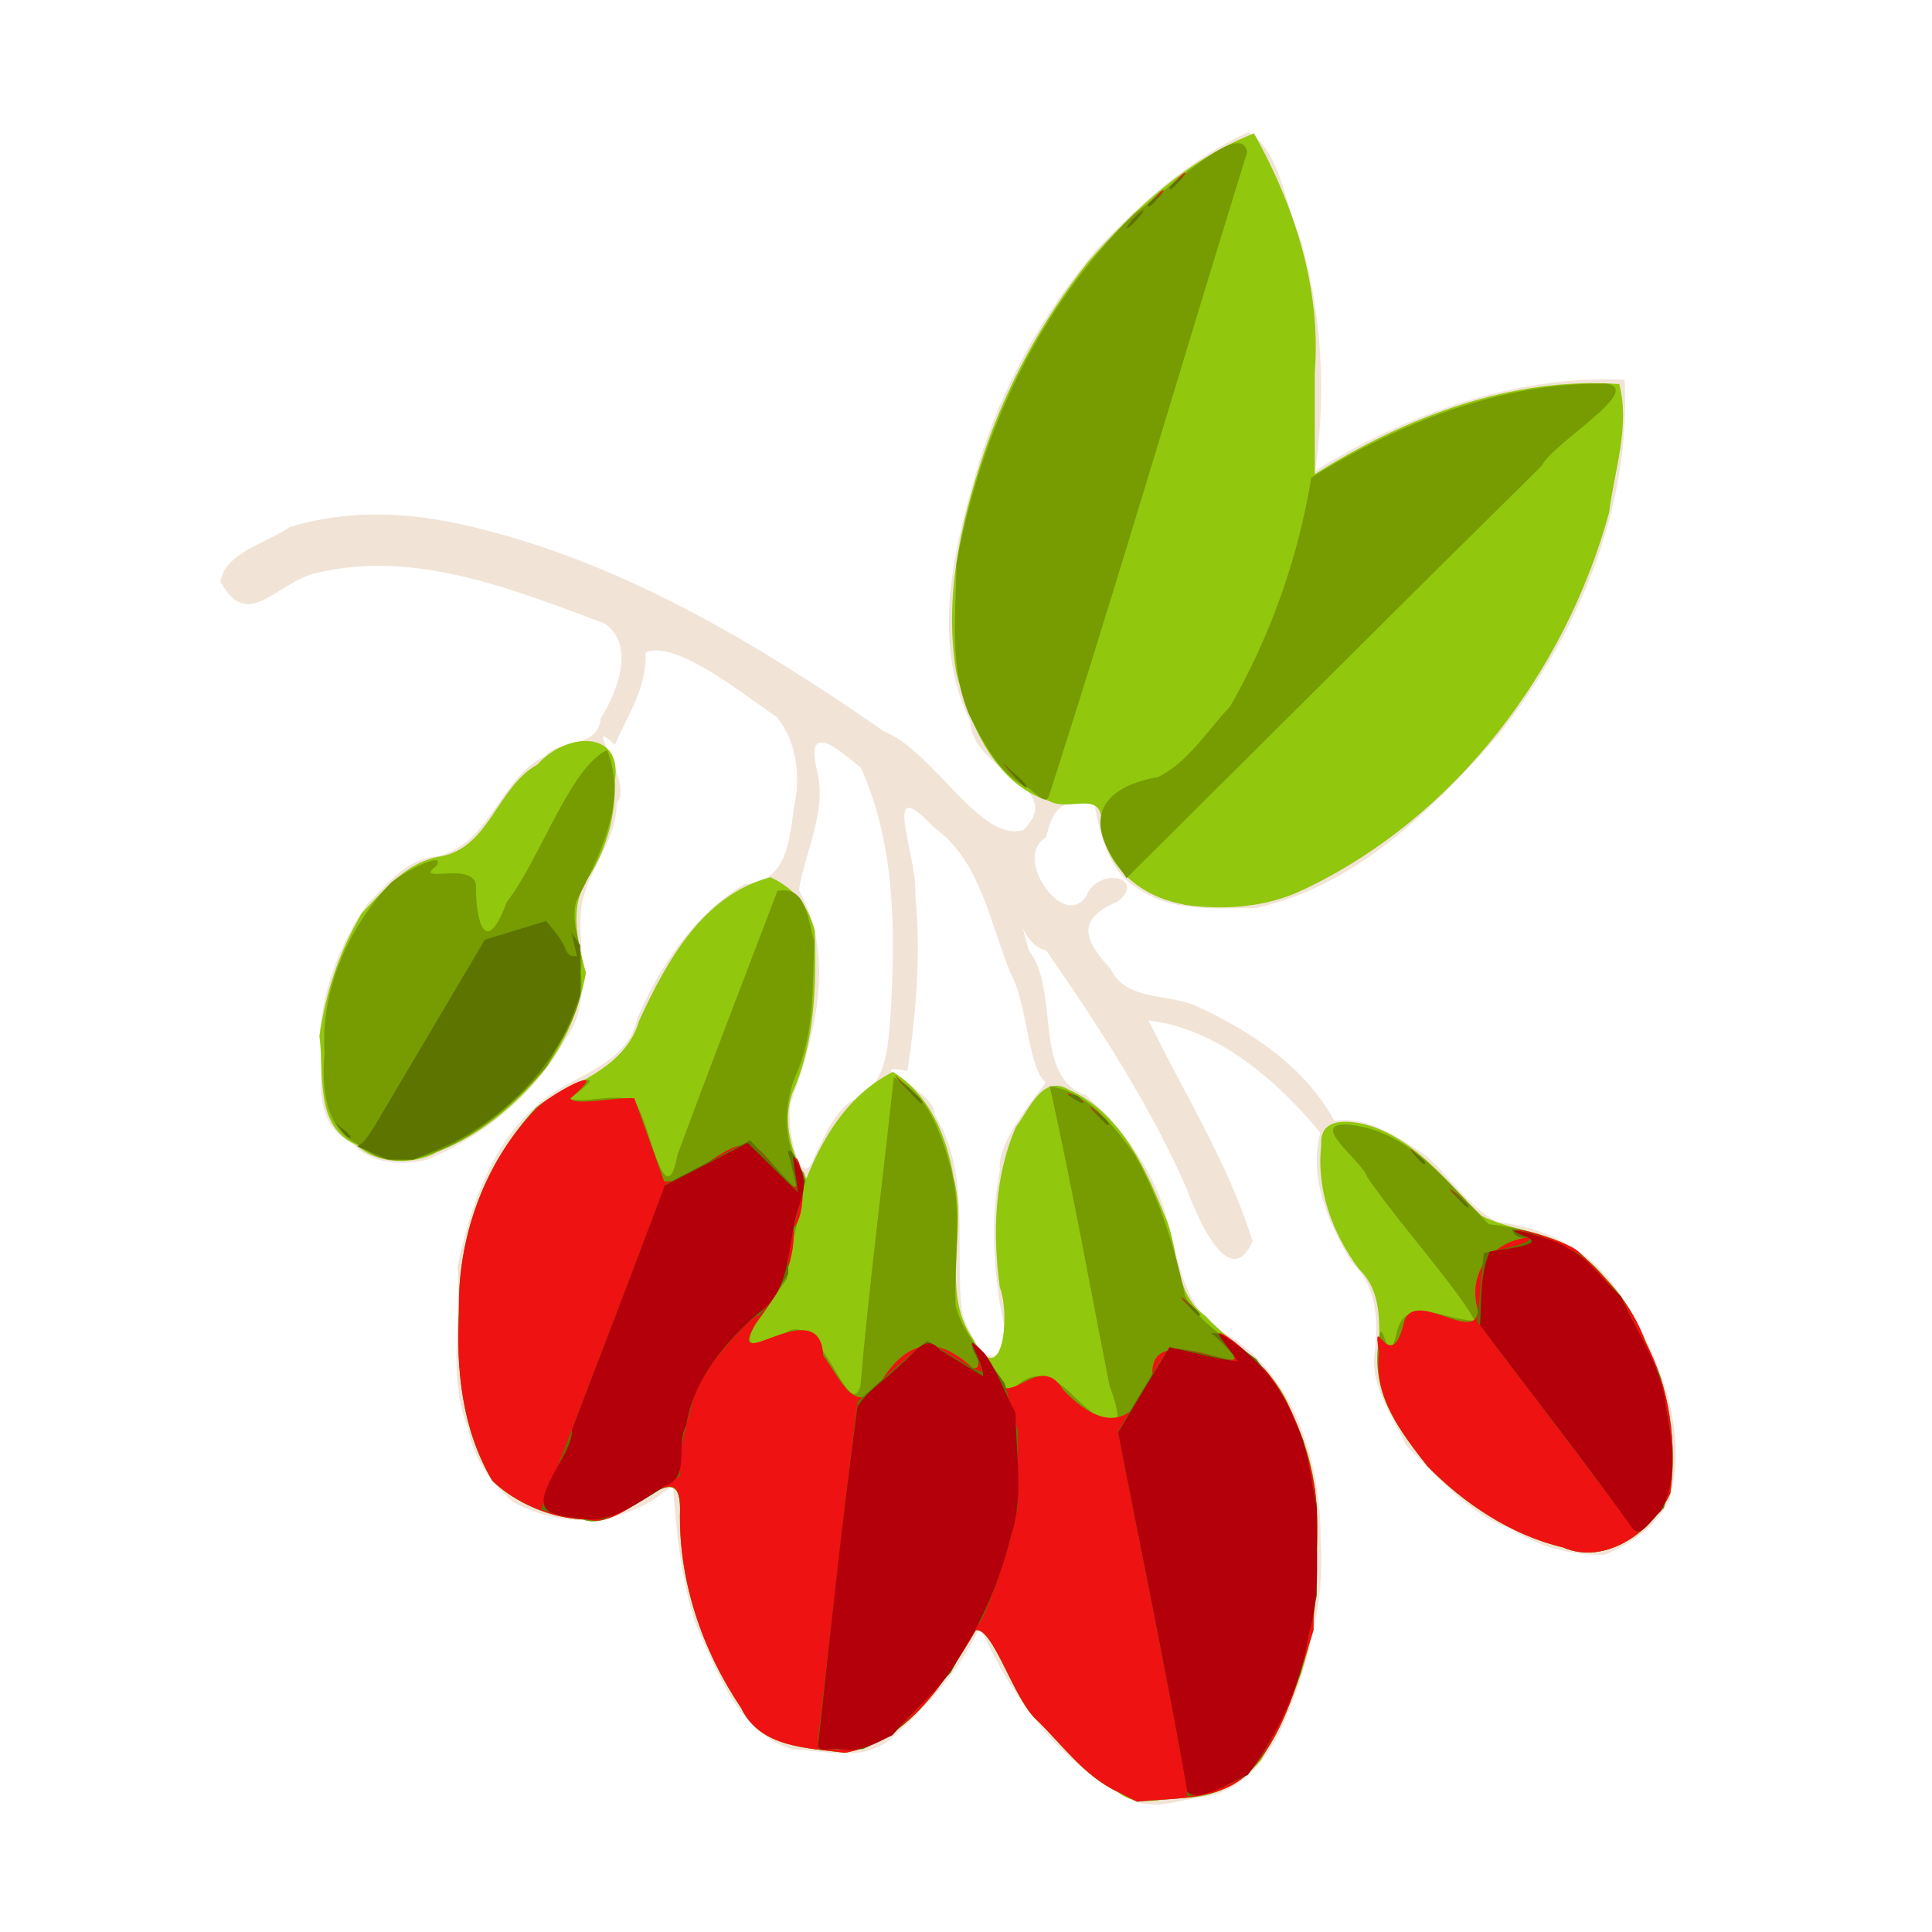 <?xml version="1.0" encoding="UTF-8" standalone="no"?>
<!-- Created with Inkscape (http://www.inkscape.org/) -->

<svg
   width="64"
   height="64"
   viewBox="0 0 16.933 16.933"
   version="1.1"
   id="svg5"
   inkscape:version="1.2 (dc2aedaf03, 2022-05-15)"
   sodipodi:docname="baies_de_goji.svg"
   xmlns:inkscape="http://www.inkscape.org/namespaces/inkscape"
   xmlns:sodipodi="http://sodipodi.sourceforge.net/DTD/sodipodi-0.dtd"
   xmlns="http://www.w3.org/2000/svg"
   xmlns:svg="http://www.w3.org/2000/svg">
  <sodipodi:namedview
     id="namedview7"
     pagecolor="#ffffff"
     bordercolor="#666666"
     borderopacity="1.0"
     inkscape:pageshadow="2"
     inkscape:pageopacity="0.0"
     inkscape:pagecheckerboard="0"
     inkscape:document-units="mm"
     showgrid="false"
     units="px"
     inkscape:zoom="22.627417"
     inkscape:cx="28.151689"
     inkscape:cy="38.802485"
     inkscape:window-width="1920"
     inkscape:window-height="1017"
     inkscape:window-x="1912"
     inkscape:window-y="-8"
     inkscape:window-maximized="1"
     inkscape:current-layer="g36170"
     inkscape:showpageshadow="2"
     inkscape:deskcolor="#d1d1d1" />
  <defs
     id="defs2" />
  <g
     inkscape:label="Calque 1"
     inkscape:groupmode="layer"
     id="layer1">
    <g
       id="g4128"
       transform="translate(-0.631,0.126)">
      <g
         id="g5578"
         transform="translate(0.089,0.089)">
        <g
           id="g7501"
           transform="translate(-0.063,0.947)">
          <g
             id="g9467"
             transform="translate(-0.089,-0.803)">
            <g
               id="g10302"
               transform="translate(0.312,-0.045)">
              <g
                 id="g11479"
                 transform="translate(-0.126,0.063)">
                <g
                   id="g11873"
                   transform="translate(-0.236,0.665)">
                  <g
                     id="g12382"
                     transform="translate(-121.985,-82.268)">
                    <g
                       id="g13305"
                       transform="matrix(0.133,0,0,0.133,114.639,78.216)">
                      <g
                         id="g17429"
                         transform="translate(0.905,5.664)">
                        <g
                           id="g18595"
                           transform="translate(-3.363,-8.745)">
                          <g
                             id="g21002"
                             transform="translate(1.708,-2.82)">
                            <g
                               id="g23814"
                               transform="translate(8.725,-1.122)">
                              <g
                                 id="g24838"
                                 transform="translate(11.143,-0.857)">
                                <g
                                   id="g25315"
                                   transform="translate(-3.49,2.493)">
                                <g
                                   id="g27220"
                                   transform="translate(2.468,1.234)">
                                <g
                                   id="g29753"
                                   transform="translate(1.476,-2.374)">
                                <g
                                   id="g30615"
                                   transform="translate(0.92,1.369)">
                                <g
                                   id="g31433"
                                   transform="translate(-2.468,-1.41)">
                                <g
                                   id="g31731"
                                   transform="translate(1.058,-0.705)">
                                <g
                                   id="g33243"
                                   transform="matrix(1.077,0,0,1.077,-7.373,-3.174)">
                                <g
                                   id="g35254"
                                   transform="translate(-2.214,-0.92)">
                                <g
                                   id="g36170"
                                   transform="translate(-4.86,-0.231)">
                                <path
                                   style="fill:#f1e4d6;stroke-width:0.265"
                                   d="m 121.792,141.955 c -4.235,-2.147 -7.254,-6.269 -9.149,-10.538 -1.252,2.687 -3.274,4.891 -5.449,6.84 -1.75,1.448 -3.935,0.725 -5.99,0.648 -3.392,-0.983 -4.566,-4.696 -5.931,-7.573 -0.906,-2.803 -1.229,-5.693 -1.414,-8.619 -2.784,2.497 -6.485,2.79 -9.722,1.097 -1.449,-1.189 -2.483,-2.695 -2.827,-4.568 -1.252,-3.124 -0.395,-6.588 -0.644,-9.874 0.791,-3.616 1.996,-7.372 4.884,-9.899 1.943,-1.814 5.466,-2.27 6.12,-5.273 1.382,-3.273 3.518,-6.41 6.58,-8.237 2.555,-0.135 2.735,-2.603 3.005,-4.696 0.434,-1.869 0.177,-4.005 -1.022,-5.5 -2.107,-1.44 -6.269,-4.81 -8.056,-3.962 0.108,2.079 -1.074,3.805 -1.875,5.635 -2.145,-1.989 1.217,2.304 0.112,3.573 0.018,2.491 -2.092,4.394 -2.201,6.773 -0.12,2.585 0.72,5.414 -0.931,7.657 -1.832,3.354 -4.977,5.949 -8.507,7.392 -1.602,0.368 -3.39,0.25 -4.588,-1.035 -2.681,-1.39 -1.61,-4.442 -1.941,-6.828 0.243,-2.758 1.3,-5.525 2.896,-7.771 1.258,-1.247 2.35,-2.759 4.252,-2.934 3.293,-0.709 3.768,-4.716 6.62,-6.13 1.023,-1.124 3.217,-0.422 3.432,-2.326 1.033,-1.655 2.123,-4.509 0.217,-5.797 -5.552,-2.076 -11.663,-4.555 -17.652,-3.074 -2.399,0.547 -4.179,3.623 -5.836,0.523 0.242,-1.781 2.847,-2.369 4.231,-3.348 3.326,-1.013 6.793,-0.948 10.184,-0.233 9.585,2.043 18.229,7.219 26.205,12.751 3.068,1.252 5.875,6.816 8.493,6.025 2.753,-2.736 -3.129,-3.47 -3.25,-6.681 -2.436,-4.93 -0.966,-10.721 0.51,-15.719 1.475,-4.824 3.981,-9.31 7.24,-13.132 2.696,-2.851 5.676,-5.531 9.281,-7.171 2.017,1.251 2.21,4.441 3.192,6.54 1.313,4.585 1.568,9.451 0.897,14.177 5.638,-3.497 12.229,-5.859 18.925,-5.568 0.421,7.892 -2.895,15.656 -7.737,21.759 -4.048,4.569 -8.674,9.225 -14.849,10.573 -2.445,-0.029 -5.135,0.29 -7.238,-1.24 -1.755,-1.007 -2.245,-3.231 -2.616,-5.108 -2.043,-0.408 -2.537,0.254 -2.955,2.029 -2.106,1.146 1.09,5.735 2.451,3.578 0.716,-1.822 3.754,-1.163 1.941,0.335 -2.652,1.11 -2.011,2.433 -0.435,4.129 0.899,1.956 3.449,1.493 5.172,2.242 3.355,1.504 6.774,3.796 8.501,7.042 2.066,-0.297 3.921,1.001 5.544,2.081 1.527,1.29 2.675,3.225 4.438,4.114 2.988,0.328 5.771,1.735 7.407,4.313 2.453,3.618 4.368,8.409 3.104,12.758 -0.812,1.55 -2.405,2.657 -3.928,3.286 -2.072,0.042 -3.995,-0.459 -5.753,-1.567 -2.644,-0.955 -4.503,-3.203 -6.42,-5.123 -0.861,-1.928 -2.313,-3.717 -1.877,-5.951 0.16,-1.985 0.034,-3.828 -1.483,-5.29 -1.395,-2.379 -2.611,-5.104 -1.886,-7.888 -2.65,-3.22 -6.336,-6.394 -10.506,-6.867 2.167,4.456 4.882,8.733 6.367,13.509 -1.442,3.229 -3.475,-1.664 -4.021,-3.183 -2.284,-5.2 -5.393,-9.963 -8.618,-14.617 -1.691,-0.312 -2.023,-3.884 -1.074,-0.027 1.97,2.534 0.216,7.776 3.506,8.89 1.871,1.672 3.399,3.597 4.395,5.912 1.283,2.916 1.037,6.77 4.038,8.607 4.308,2.495 5.955,7.915 5.932,12.666 0.288,3.964 -0.818,7.933 -2.388,11.534 -1.004,2.099 -2.636,4.104 -5.132,4.255 -1.371,0.263 -2.829,0.762 -4.174,0.102 z m -7.939,-30.352 c -0.416,-2.653 -0.527,-5.472 0.005,-8.108 -0.259,-2.004 2.961,-5.364 2.787,-5.425 -1.041,-0.78 -1.121,-4.85 -2.119,-6.639 -1.296,-3.094 -1.826,-6.899 -4.726,-8.958 -3.36,-3.608 -0.907,2.022 -1.123,4.076 0.367,3.633 0.069,7.242 -0.474,10.841 -3.062,-0.542 1.698,1.105 1.669,2.68 2.271,3.713 1.17,8.106 1.686,12.156 0.81,2.39 2.34,4.033 2.578,0.862 -0.095,-0.495 -0.189,-0.99 -0.284,-1.485 z m -9.124,-12.352 c 2.254,-0.986 2.229,-3.078 2.434,-5.189 0.306,-5.117 0.334,-10.431 -1.803,-15.217 -1.806,-1.509 -3.441,-2.744 -2.629,0.431 0.477,2.421 -0.829,4.834 -1.168,7.052 2.23,3.953 1.039,8.774 -0.419,12.786 -0.533,1.071 0.487,6.032 1.342,3.565 0.623,-1.242 1.113,-2.545 2.243,-3.428 z"
                                   id="path36182" />
                                <path
                                   style="fill:#91c70d;stroke-width:0.265"
                                   d="m 121.063,141.495 c -2.09,-0.975 -3.472,-2.999 -5.112,-4.554 -1.344,-1.413 -2.539,-5.518 -3.566,-5.323 -1.83,3.11 -4.205,6.845 -8.016,7.492 -2.312,-0.304 -5.151,-0.307 -6.33,-2.722 -2.417,-3.602 -3.87,-7.848 -3.748,-12.198 -0.007,-3.712 -3.538,1.587 -5.953,0.643 -1.967,-0.103 -4.149,-1.006 -5.537,-2.372 -1.937,-3.239 -2.206,-7.056 -2.036,-10.741 0.012,-4.749 1.905,-9.828 5.74,-12.784 2.101,-1.062 4.565,-2.136 5.281,-4.614 1.667,-3.609 3.892,-7.709 8.048,-8.784 1.441,0.712 2.233,1.611 2.704,3.264 0.087,3.389 0.032,6.799 -1.385,9.969 -0.608,1.718 -0.061,3.679 0.873,5.197 1.061,-2.653 2.643,-5.185 5.292,-6.515 2.222,1.366 3.316,3.971 3.706,6.468 0.896,3.218 -0.844,6.911 1.164,9.83 1.853,3.464 2.326,-1.485 1.666,-3.117 -0.439,-3.271 -0.348,-6.782 0.999,-9.83 0.809,-1.052 1.613,-3.252 3.234,-2.258 3.279,1.46 4.762,4.987 6.027,8.105 0.702,1.945 0.47,4.416 2.311,5.721 1.85,1.991 4.482,3.308 5.316,6.052 1.588,3.004 1.703,6.486 1.428,9.81 0.211,4.031 -1.348,7.957 -3.354,11.357 -1.258,1.463 -2.924,2.312 -4.903,2.286 -1.365,0.044 -2.679,0.595 -3.85,-0.381 z M 148.315,126.545 c -3.153,-0.754 -6.074,-2.68 -8.304,-4.982 -1.549,-2.027 -3.376,-4.206 -2.936,-6.917 -0.014,-1.837 0.191,-3.742 -1.248,-5.135 -1.616,-2.18 -2.619,-4.86 -2.303,-7.596 -0.129,-1.79 1.861,-1.506 3.049,-1.147 2.882,0.969 4.653,3.468 6.768,5.494 2.244,1.127 5.203,0.938 6.857,3.14 2.124,1.722 3.125,4.333 4.105,6.795 0.688,2.274 0.911,4.719 0.577,7.04 -1.061,2.336 -3.969,4.434 -6.566,3.308 z M 74.49,101.912 c -2.599,-1.111 -1.946,-4.351 -2.266,-6.642 0.378,-2.676 1.227,-5.189 2.586,-7.526 1.383,-1.434 2.788,-3.19 4.895,-3.49 2.947,-0.589 3.398,-4.248 5.876,-5.622 1.685,-1.923 5.169,-2.176 4.732,0.958 0.048,2.091 -0.458,4.036 -1.536,5.832 -1.339,1.794 -0.773,3.985 -0.244,5.978 -0.432,2.25 -1.258,4.323 -2.696,6.122 -1.717,2.074 -3.857,3.833 -6.395,4.822 -1.455,0.83 -3.72,0.768 -4.954,-0.432 z M 124.97,87.176 c -2.445,-0.47 -4.653,-2.224 -4.891,-4.805 0.142,-2.312 -1.977,-0.766 -3.234,-1.51 -3.279,-0.999 -4.87,-4.741 -5.646,-7.824 -0.769,-4.496 0.234,-9.103 1.666,-13.387 1.413,-4.211 3.614,-8.231 6.357,-11.716 2.845,-3.264 6.096,-6.296 10.187,-7.908 2.486,4.446 4.121,9.51 3.718,14.638 0,2.073 0,4.146 0,6.219 5.526,-3.487 12.012,-5.981 18.631,-5.519 0.672,2.563 -0.299,5.301 -0.623,7.865 -2.669,9.759 -9.469,18.703 -18.692,23.068 -2.231,1.082 -4.83,1.274 -7.239,0.938 z"
                                   id="path36180" />
                                <path
                                   style="fill:#769c02;stroke-width:0.265"
                                   d="m 121.063,141.495 c -2.09,-0.975 -3.471,-2.998 -5.112,-4.553 -1.344,-1.414 -2.539,-5.515 -3.566,-5.325 -1.83,3.11 -4.205,6.846 -8.016,7.493 -2.312,-0.304 -5.152,-0.307 -6.331,-2.722 -2.417,-3.602 -3.87,-7.848 -3.748,-12.198 -0.007,-3.712 -3.538,1.587 -5.953,0.643 -1.967,-0.103 -4.149,-1.006 -5.537,-2.371 -1.936,-3.239 -2.206,-7.054 -2.036,-10.739 -0.041,-4.394 1.741,-8.881 4.716,-12.091 1.49,-1.216 5.198,-2.817 2.04,-0.537 1.352,0.372 3.782,-0.788 4.308,0.758 0.707,1.466 1.627,6.296 2.304,2.67 1.997,-5.397 4.07,-10.764 6.115,-16.142 1.812,-0.364 1.85,1.813 2.253,3.053 -0.11,2.819 0.031,5.682 -1.167,8.309 -0.738,1.91 -0.771,4.268 0.558,5.922 0.061,2.055 -0.954,4.286 -1.052,6.454 -1.419,2.034 -4.347,5.45 0.067,3.205 2.059,-1.086 3.714,5.636 4.419,3.366 0.543,-6.314 1.374,-12.599 2.041,-18.9 2.049,0.915 2.881,3.389 3.456,5.418 0.769,2.79 0.221,5.678 0.323,8.481 0.483,2.179 2.395,3.505 3.312,5.465 1.331,-1.738 2.672,-1.193 4.017,0.236 1.985,1.838 3.367,2.662 2.092,-0.753 -1.205,-6.108 -2.304,-12.239 -3.655,-18.317 2.336,0.373 3.901,2.407 5.2,4.193 1.531,2.724 2.446,5.672 3.1,8.715 1.067,1.829 2.733,2.596 4.294,3.903 1.639,1.336 2.396,3.502 3.092,5.432 1.195,3.581 0.448,7.342 0.454,11.033 -0.906,2.863 -1.638,6.063 -3.625,8.348 -1.7,2.179 -4.683,1.879 -7.171,2.162 -0.398,-0.203 -0.796,-0.406 -1.193,-0.609 z M 148.315,126.545 c -3.152,-0.754 -6.073,-2.68 -8.303,-4.981 -1.651,-2.053 -3.287,-4.339 -3.037,-7.092 0.257,-3.183 0.513,1.673 1.157,-1.011 0.47,-2.477 3.088,-0.772 4.787,-0.796 -1.167,-2.113 -4.721,-6.039 -6.559,-8.746 -0.376,-1.085 -3.787,-3.45 -1.084,-3.234 3.736,0.406 6.025,3.638 8.502,6.086 2.76,0.309 5.584,1.156 7.268,3.499 1.658,1.562 2.375,3.883 3.258,5.926 0.688,2.274 0.911,4.719 0.577,7.04 -1.061,2.337 -3.969,4.434 -6.566,3.309 z M 74.758,101.964 c -2.213,-0.961 -2.403,-3.526 -2.214,-5.632 -0.272,-3.82 1.443,-7.708 4.038,-10.432 0.59,-0.571 3.448,-2.084 2.8,-1.054 -1.56,1.202 2.619,-0.441 2.419,1.402 0.004,2.013 0.611,4.251 1.888,0.808 2.056,-2.636 3.863,-8.245 6.138,-9.294 1.276,3.183 -0.471,6.47 -1.9,9.286 -0.401,1.546 0.536,2.749 0.289,4.292 0.322,2.151 -1.152,3.968 -2.069,5.778 -2.217,2.575 -4.938,4.904 -8.312,5.707 -1.187,0.117 -2.185,-0.006 -3.078,-0.862 z M 121.214,84.994 c -2.349,-3.054 -1.089,-4.994 2.328,-5.584 1.851,-0.916 3.009,-2.851 4.404,-4.315 2.476,-4.334 4.166,-9.079 4.967,-14.007 5.415,-3.352 11.578,-5.831 18.022,-5.752 2.452,0.323 -3.292,3.675 -3.901,5.008 -8.504,8.388 -16.953,16.832 -25.424,25.253 -0.132,-0.201 -0.264,-0.403 -0.396,-0.604 z m -5.792,-4.986 c -1.675,-0.905 -2.599,-2.764 -3.432,-4.388 -1.251,-2.934 -0.82,-6.146 -0.786,-9.243 1.446,-8.003 5.054,-15.756 10.92,-21.46 1.872,-1.283 6.555,-5.864 6.863,-3.738 -4.071,13.139 -7.929,26.357 -12.144,39.445 -0.26,0.571 -1.059,-0.578 -1.42,-0.615 z"
                                   id="path36178" />
                                <path
                                   style="fill:#ef1212;stroke-width:0.265"
                                   d="m 121.063,141.495 c -2.088,-0.975 -3.469,-2.995 -5.109,-4.549 -1.342,-1.425 -2.54,-5.484 -3.564,-5.337 -1.831,3.113 -4.204,6.847 -8.016,7.502 -2.314,-0.309 -5.157,-0.29 -6.335,-2.723 -2.426,-3.601 -3.861,-7.849 -3.748,-12.198 0.026,-3.706 -3.358,1.415 -5.69,0.643 -2.069,0.003 -4.331,-0.968 -5.797,-2.367 -1.808,-3.082 -2.239,-6.69 -2.038,-10.205 -0.146,-4.597 1.58,-9.432 4.847,-12.683 1.323,-1.143 4.568,-2.737 1.962,-0.498 0.282,0.466 2.815,-0.103 3.919,-0.015 0.613,1.688 1.215,3.392 1.824,5.086 1.935,0.129 4.189,-3.201 5.785,-1.953 0.847,0.692 3.095,4.016 2.036,1.11 0.363,-2.203 1.216,2.54 0.105,3.666 0.117,2.341 -0.997,4.117 -2.347,5.915 -1.962,3.385 3.973,-2.113 4.156,1.915 1.089,1.48 2.053,4.004 3.588,1.504 1.647,-2.559 3.455,-2.69 5.527,-0.761 1.081,0.397 -0.716,-2.861 1.048,-0.34 0.742,3.953 2.885,-0.989 4.504,1.676 2.229,2.386 4.375,2.532 5.469,-0.946 -0.129,-3.852 7.793,1.368 3.992,-2.175 -0.28,-1.173 2.202,1.197 2.887,1.882 1.735,2.066 2.628,4.765 3.085,7.421 0.353,2.807 -0.134,5.692 -0.103,8.529 -0.902,2.861 -1.641,6.049 -3.615,8.339 -1.702,2.184 -4.687,1.89 -7.181,2.171 -0.398,-0.203 -0.795,-0.406 -1.193,-0.609 z M 148.315,126.545 c -3.157,-0.735 -6.058,-2.687 -8.295,-4.97 -1.578,-2.021 -3.31,-4.232 -2.961,-6.935 -0.46,-2.816 0.693,1.555 1.509,-1.796 0.548,-2.294 4.413,1.324 4.54,-0.785 -0.763,-2.778 1.412,-4.296 2.974,-4.46 -2.392,-1.199 2.4,0.087 3.198,0.864 1.684,1.608 3.318,3.25 4.074,5.508 1.512,2.804 1.93,6.16 1.528,9.262 -1.061,2.34 -3.969,4.437 -6.568,3.313 z m -22.903,-14.771 c -1.315,-1.275 0.74,0.235 0.597,0.597 z m 16.439,-6.629 c -1.315,-1.275 0.74,0.235 0.597,0.597 z m -2.528,-2.519 c -1.256,-1.538 1.743,1.571 0,0 z m -19.48,-2.519 c -1.315,-1.275 0.74,0.235 0.597,0.597 z m -11.658,-1.591 c -2.558,-2.777 2.856,2.71 0,0 z m 10.225,0.597 c -1.477,-1.071 1.871,0.777 0,0 z m -3.732,-19.82 c -2.039,-2.274 2.368,2.253 0,0 z m 7.312,-34.005 c 1.994,-1.929 -1.374,1.889 0,0 z m 0.928,-0.896 c 1.837,-2.006 0.565,-0.015 0,0 z m 1.326,-1.061 c 1.837,-2.006 0.565,-0.015 0,0 z"
                                   id="path36176"
                                   sodipodi:nodetypes="sccccccccccccccccccccccccccccssccccccccccccccccccccccccccccccccc" />
                                <path
                                   style="fill:#5d7500;stroke-width:0.265"
                                   d="m 125.305,141.332 c -2.6e-4,-0.252 -0.95,-5.277 -2.111,-11.167 l -2.111,-10.709 1.485,-2.489 c 0.817,-1.369 1.569,-2.541 1.672,-2.604 0.103,-0.063 1.105,0.104 2.227,0.371 l 2.041,0.486 -0.468,-0.563 c -0.257,-0.309 -0.643,-0.712 -0.856,-0.894 l -0.388,-0.331 h 0.276 c 0.152,0 0.771,0.358 1.375,0.796 l 1.099,0.796 0.829,1.126 c 0.456,0.619 1.105,1.738 1.442,2.487 l 0.613,1.361 0.415,2.009 0.415,2.009 -0.003,2.729 -0.003,2.729 -0.494,2.391 -0.493,2.391 -0.848,2.037 c -0.466,1.12 -1.196,2.517 -1.621,3.104 l -0.773,1.067 -0.998,0.499 c -0.549,0.275 -1.386,0.573 -1.86,0.663 l -0.862,0.164 -5.3e-4,-0.457 z m -22.568,-2.645 c -0.017,-0.109 -0.02,-0.28 -0.006,-0.38 0.014,-0.1 0.447,-3.858 0.962,-8.352 0.515,-4.494 1.054,-9.106 1.197,-10.249 l 0.26,-2.078 1.262,-1.133 c 0.694,-0.623 1.654,-1.462 2.133,-1.864 l 0.871,-0.731 1.598,0.987 c 0.879,0.543 1.646,0.939 1.704,0.881 0.058,-0.058 -0.071,-0.446 -0.287,-0.862 -0.644,-1.241 -0.224,-1.082 0.774,0.293 l 0.932,1.284 0.414,1.476 0.414,1.476 v 2.286 2.286 l -0.41,1.768 c -0.409,1.764 -1.653,5.173 -1.979,5.424 -0.095,0.073 -0.521,0.779 -0.946,1.568 l -0.774,1.436 -1.786,1.913 -1.786,1.913 -0.905,0.43 -0.905,0.43 h -1.352 -1.352 l -0.031,-0.199 z m 49.108,-14.334 c -0.497,-0.684 -2.679,-3.582 -4.847,-6.44 l -3.943,-5.197 0.207,-2.093 0.207,-2.093 1.239,-0.267 c 0.681,-0.147 1.328,-0.356 1.436,-0.466 l 0.197,-0.199 h -0.426 c -0.234,0 -0.499,-0.118 -0.588,-0.261 l -0.161,-0.261 0.875,0.167 c 0.481,0.092 1.412,0.435 2.068,0.763 l 1.193,0.596 1.276,1.288 1.276,1.288 1.177,2.386 1.177,2.386 0.397,1.94 c 0.46,2.245 0.506,4.047 0.138,5.334 l -0.26,0.906 -0.718,0.749 c -0.395,0.412 -0.785,0.742 -0.867,0.733 -0.082,-0.009 -0.556,-0.576 -1.053,-1.259 z m -65.196,0.146 -0.874,-0.28 0.175,-0.422 c 0.203,-0.489 3.269,-8.471 5.757,-14.987 l 1.714,-4.489 2.578,-1.344 2.578,-1.344 1.444,1.549 1.444,1.549 -0.168,-0.754 c -0.093,-0.414 -0.225,-0.962 -0.294,-1.218 l -0.126,-0.464 h 0.164 c 0.09,0 0.334,0.408 0.543,0.907 l 0.379,0.907 -0.525,2.052 c -0.289,1.129 -0.525,2.411 -0.525,2.849 v 0.796 l -0.823,1.283 c -0.453,0.705 -0.906,1.283 -1.008,1.283 -0.376,0 -2.486,2.29 -3.146,3.414 l -0.681,1.161 -0.485,1.75 c -0.267,0.963 -0.485,2.135 -0.485,2.605 v 0.855 l -1.194,0.822 c -0.657,0.452 -1.701,1.052 -2.32,1.333 l -1.126,0.511 -1.061,-0.021 c -0.583,-0.012 -1.454,-0.147 -1.935,-0.301 z m 38.765,-12.724 -0.505,-0.597 0.597,0.505 c 0.561,0.475 0.717,0.688 0.505,0.688 -0.05,0 -0.319,-0.268 -0.597,-0.597 z m 16.439,-6.629 -0.505,-0.597 0.597,0.505 c 0.561,0.475 0.717,0.688 0.505,0.688 -0.05,0 -0.319,-0.268 -0.597,-0.597 z m -2.528,-2.519 -0.364,-0.464 0.464,0.364 c 0.442,0.346 0.582,0.564 0.364,0.564 -0.055,0 -0.264,-0.209 -0.464,-0.464 z m -63.861,-0.222 -0.923,-0.4 0.274,-0.186 c 0.151,-0.102 0.521,-0.604 0.822,-1.114 0.301,-0.51 1.935,-3.273 3.63,-6.138 l 3.082,-5.21 1.872,-0.569 1.872,-0.569 0.509,0.609 c 0.28,0.335 0.58,0.817 0.667,1.073 0.087,0.255 0.282,0.464 0.434,0.464 h 0.276 l -0.169,-0.729 -0.169,-0.729 0.269,0.398 0.269,0.398 0.004,1.522 0.004,1.522 -0.489,1.287 c -1.283,3.376 -4.621,6.684 -8.254,8.179 l -1.465,0.603 -0.795,-0.004 -0.795,-0.004 -0.923,-0.4 z m -1.895,-1.369 -0.364,-0.464 0.464,0.364 c 0.255,0.2 0.464,0.409 0.464,0.464 0,0.218 -0.218,0.078 -0.564,-0.364 z m 46.277,-0.928 -0.505,-0.597 0.597,0.505 c 0.561,0.475 0.717,0.688 0.505,0.688 -0.05,0 -0.319,-0.268 -0.597,-0.597 z m -11.658,-1.591 -0.779,-0.862 0.862,0.779 c 0.803,0.726 0.984,0.945 0.779,0.945 -0.046,0 -0.433,-0.388 -0.862,-0.862 z m 10.225,0.597 -0.398,-0.257 0.316,-0.004 c 0.174,-0.002 0.39,0.115 0.48,0.261 0.203,0.329 0.112,0.329 -0.398,0 z m -3.732,-19.82 -0.643,-0.729 0.729,0.643 c 0.681,0.601 0.851,0.816 0.643,0.816 -0.048,0 -0.376,-0.328 -0.729,-0.729 z m 7.312,-34.005 c 0.264,-0.292 0.54,-0.53 0.612,-0.53 0.073,0 -0.083,0.239 -0.347,0.53 -0.264,0.292 -0.54,0.53 -0.612,0.53 -0.073,0 0.083,-0.239 0.347,-0.53 z m 0.928,-0.896 c 0,-0.055 0.209,-0.264 0.464,-0.464 l 0.464,-0.364 -0.364,0.464 c -0.346,0.442 -0.564,0.582 -0.564,0.364 z m 1.326,-1.061 c 0,-0.055 0.209,-0.264 0.464,-0.464 l 0.464,-0.364 -0.364,0.464 c -0.346,0.442 -0.564,0.582 -0.564,0.364 z"
                                   id="path36174" />
                                <path
                                   style="fill:#b4000b;stroke-width:0.265"
                                   d="m 125.305,141.332 c -1.286,-7.297 -2.801,-14.553 -4.212,-21.827 1.049,-1.737 2.099,-3.474 3.148,-5.211 1.394,0.299 2.771,0.713 4.188,0.875 -0.848,-1.241 -2.042,-2.448 -0.081,-1.033 1.572,1.206 2.828,2.754 3.514,4.616 0.908,1.657 0.994,3.61 1.397,5.423 -0.07,2.573 0.255,5.186 -0.499,7.689 -0.489,3.116 -1.865,6.071 -3.735,8.598 -1.056,0.453 -3.09,1.775 -3.72,1.007 l -1.6e-4,-0.138 z m -22.568,-2.645 c 0.745,-6.914 1.479,-13.849 2.406,-20.743 0.634,-1.042 1.858,-1.749 2.724,-2.659 0.746,-0.529 1.414,-1.898 2.307,-0.841 0.89,0.545 1.78,1.089 2.67,1.634 -0.056,-1.137 -1.568,-3.045 0.063,-1.418 0.809,1.081 1.246,2.445 1.91,3.635 0.008,2.546 0.544,5.144 -0.297,7.615 -0.645,2.649 -1.726,5.132 -3.194,7.418 -0.982,1.829 -2.732,3.107 -4.044,4.699 -1.006,0.503 -1.994,1.081 -3.163,0.859 -0.35,-0.122 -1.349,0.251 -1.383,-0.199 z m 49.835,-13.308 c -3.023,-4.205 -6.214,-8.286 -9.331,-12.422 0.097,-1.51 -0.022,-3.092 0.592,-4.511 0.755,-0.171 3.839,-0.398 1.992,-1 -1.899,-0.801 2.249,0.259 2.713,0.775 1.378,0.609 2.193,1.995 3.316,2.957 0.966,2.221 2.483,4.252 2.752,6.712 0.369,2.087 0.797,4.582 -0.344,6.471 -0.454,0.318 -1.178,1.699 -1.689,1.018 z m -65.923,-0.88 c -2.104,-0.543 1.162,-3.65 1.022,-5.15 1.912,-4.975 3.815,-9.953 5.685,-14.943 1.69,-0.871 3.381,-1.742 5.071,-2.613 1.021,1.007 2.042,2.014 3.063,3.022 0.009,-0.497 -0.531,-2.909 -0.105,-1.95 0.648,0.881 0.561,1.828 0.179,2.802 -0.752,2.17 -0.345,5.027 -2.428,6.505 -2.096,1.821 -4.009,4.08 -4.465,6.895 -0.676,1.236 0.299,3.166 -1.31,3.725 -1.598,0.969 -3.274,2.378 -5.259,1.979 -0.49,-0.052 -0.981,-0.127 -1.454,-0.271 z"
                                   id="path36172" />
                                </g>
                                </g>
                                </g>
                                </g>
                                </g>
                                </g>
                                </g>
                                </g>
                                </g>
                              </g>
                            </g>
                          </g>
                        </g>
                      </g>
                    </g>
                  </g>
                </g>
              </g>
            </g>
          </g>
        </g>
      </g>
    </g>
  </g>
</svg>
